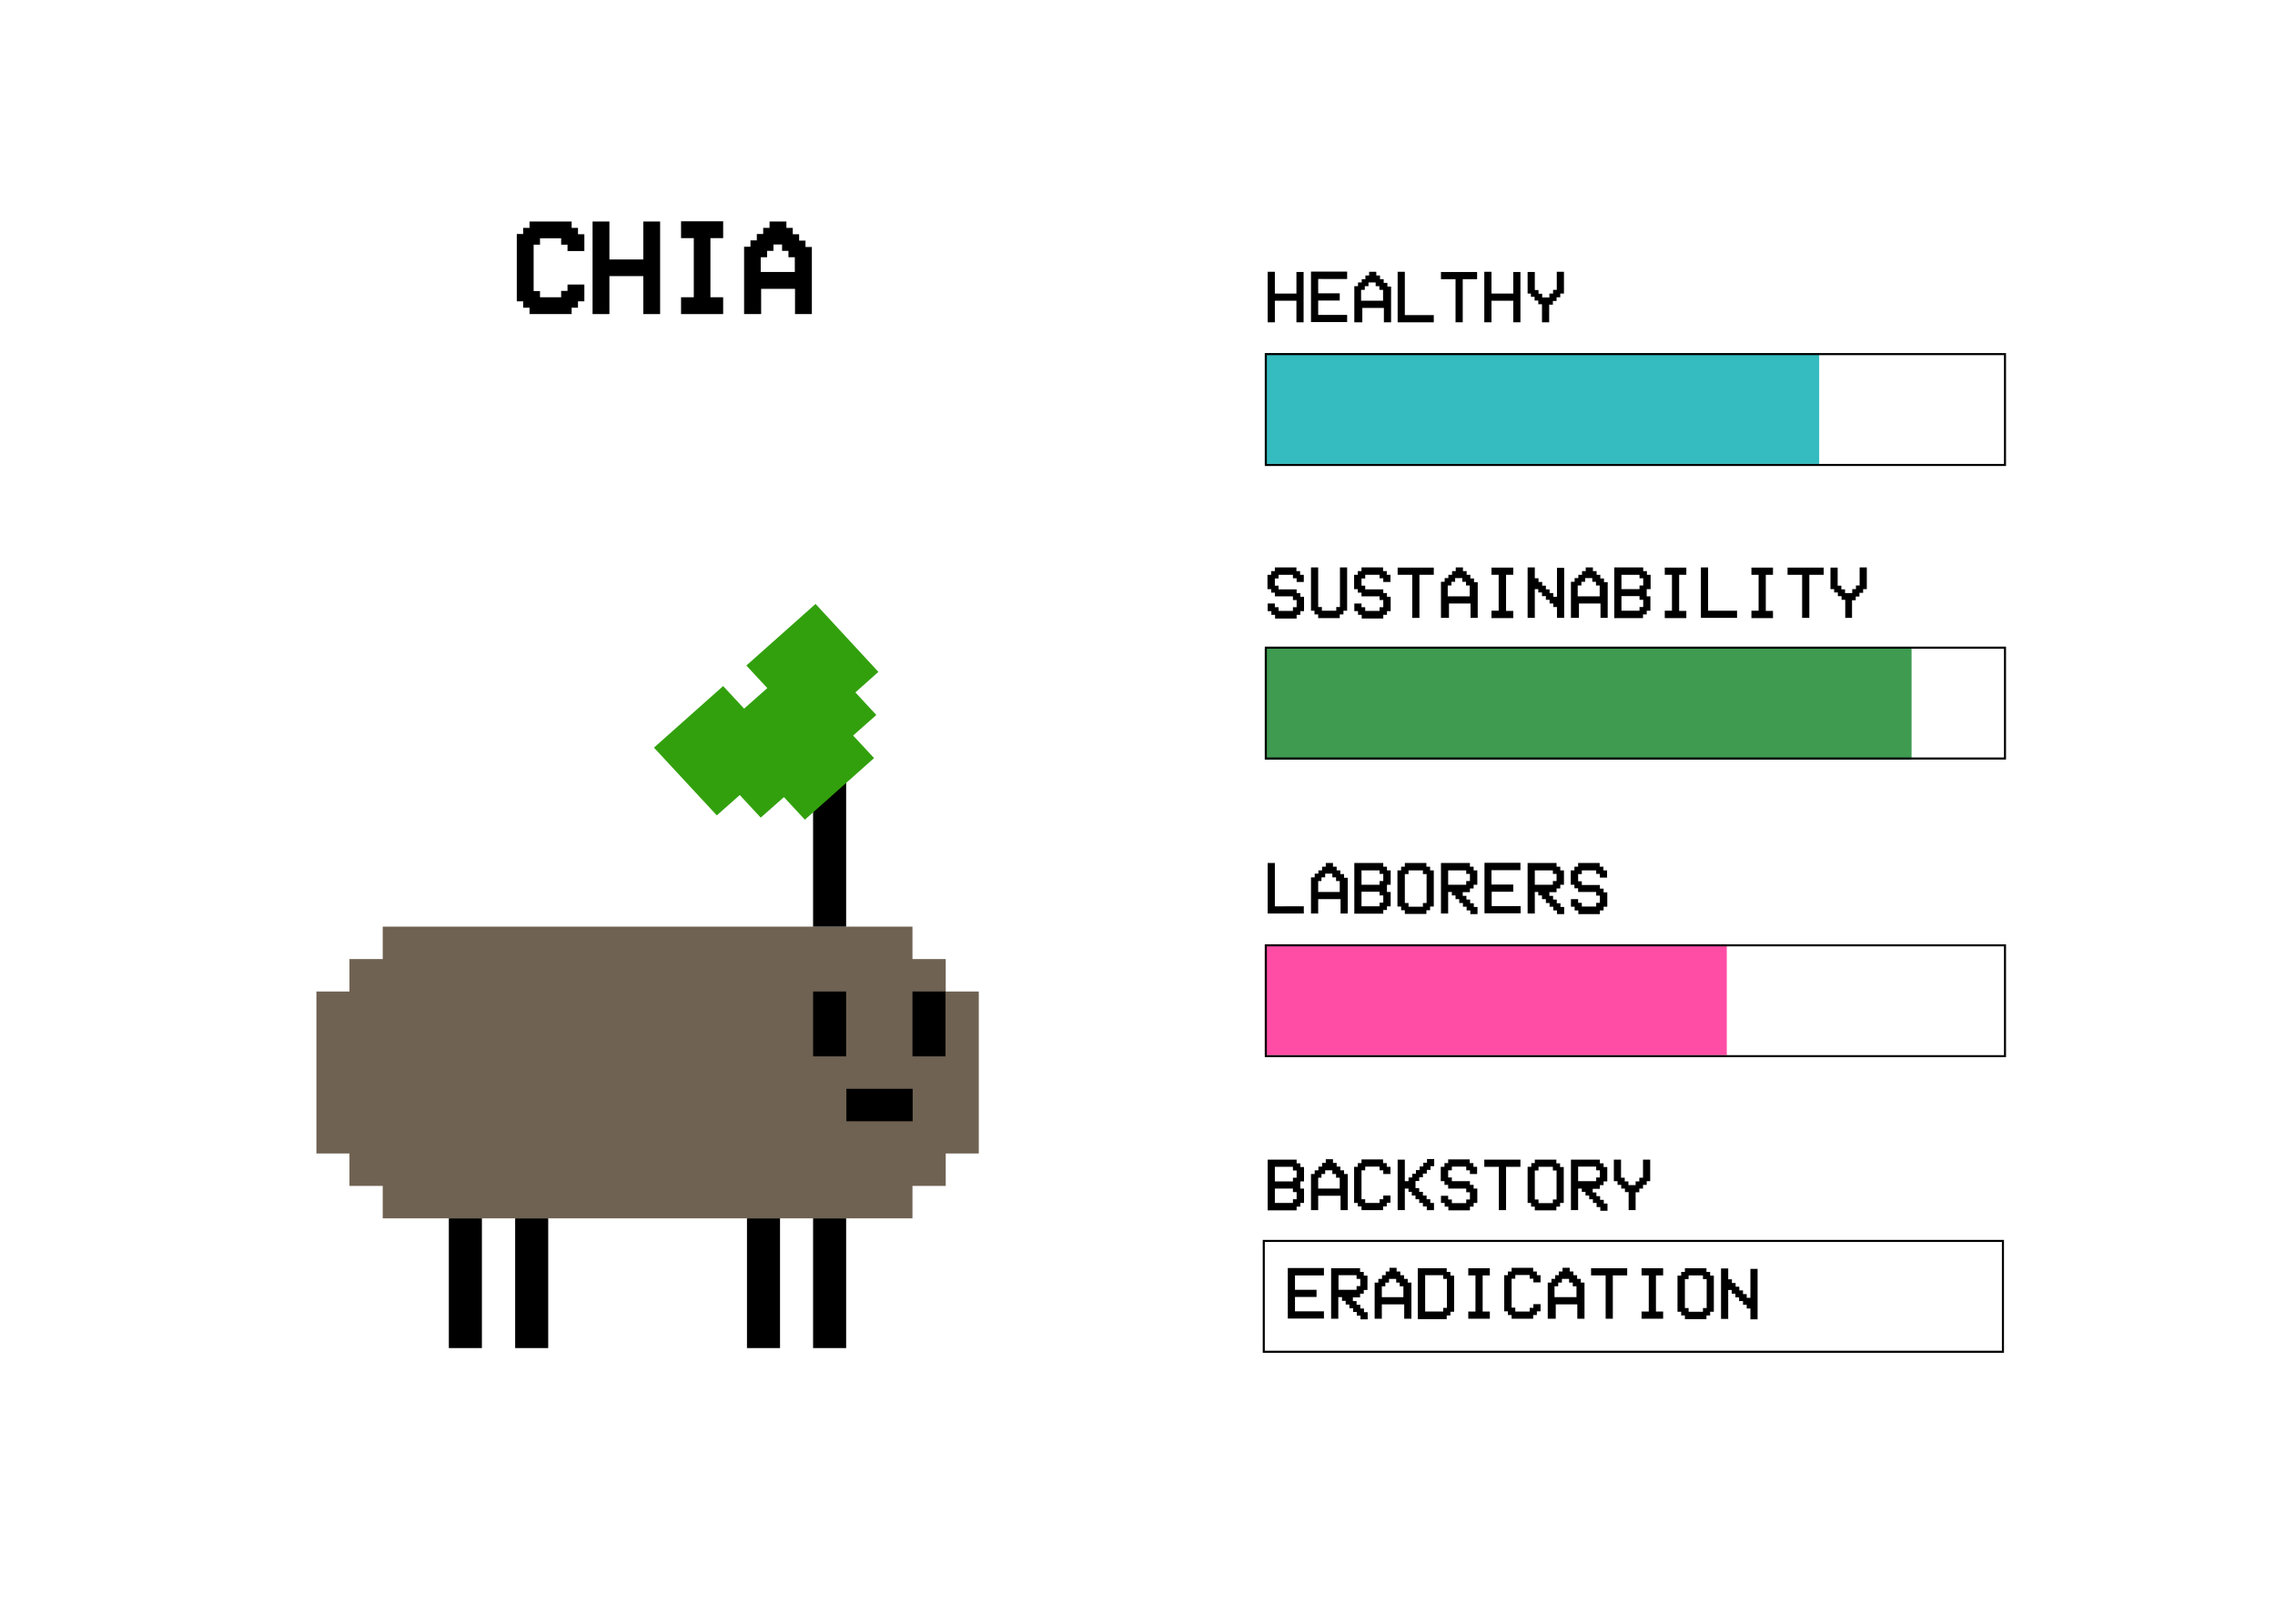 <?xml version="1.0" encoding="utf-8"?>
<!-- Generator: Adobe Illustrator 25.2.3, SVG Export Plug-In . SVG Version: 6.00 Build 0)  -->
<svg version="1.1" xmlns="http://www.w3.org/2000/svg" xmlns:xlink="http://www.w3.org/1999/xlink" x="0px" y="0px"
	 viewBox="0 0 1108 791" style="enable-background:new 0 0 1108 791;" xml:space="preserve">
<style type="text/css">
	.st0{fill:#A7B941;}
	.st1{fill:#E0E48D;}
	.st2{fill:#8A370F;}
	.st3{fill:#DA895E;}
	.st4{fill:#63240B;}
	.st5{opacity:0.51;fill:#606060;}
	.st6{fill:none;stroke:#EB1C24;stroke-width:10;stroke-miterlimit:10;}
	.st7{opacity:0.51;fill:#D8D8D8;}
	.st8{opacity:0.53;fill:#3E9B50;}
	.st9{opacity:0.53;fill:#F5C032;}
	.st10{opacity:0.53;fill:#E8222E;}
	.st11{opacity:0.53;fill:#FF8039;}
	.st12{fill:#35BCC0;}
	.st13{fill:#FF4DA6;}
	.st14{fill:#3E9B50;}
	.st15{fill:#FF8039;}
	.st16{fill:#E8222E;}
	.st17{fill:#F5C032;}
	.st18{fill:#305937;}
	.st19{fill:#133415;}
	.st20{fill:#608D62;}
	.st21{fill:#6F6252;}
	.st22{fill:#32A00D;}
	.st23{fill:#DC0000;}
	.st24{fill:#AE0002;}
	.st25{fill:#FF7A69;}
	.st26{fill:#426024;}
	.st27{fill:#649238;}
	.st28{fill:#D08333;}
	.st29{fill:#EAD1A4;}
	.st30{fill:#FFDE01;}
	.st31{stroke:#000000;stroke-width:2;stroke-miterlimit:10;}
	.st32{fill:none;stroke:#000000;stroke-miterlimit:10;}
</style>
<g id="layout">
</g>
<g id="FOOD">
	<rect x="616" y="316" class="st14" width="315" height="54"/>
	<rect x="616" y="172" class="st12" width="270" height="54"/>
	<rect x="616" y="460" class="st13" width="225" height="54"/>
	<g>
		<path d="M644.8,617.8v3.5h-14.1v7h10.5v3.5h-10.5v7h14.1v3.5h-17.6v-24.6H644.8z"/>
		<path d="M653.6,631.9h-1.8v10.5h-3.5v-24.6h14.1v1.8h1.8v1.8h1.8v7h-1.8v1.8h-1.8v1.8h-3.5v1.8h1.8v1.8h1.8v1.8h1.8v1.8h1.8v3.5
			h-3.5v-1.8h-1.8v-1.8h-1.8v-1.8h-1.8v-1.8h-1.8v-1.8h-1.8V631.9z M651.9,621.3v7h8.8v-1.8h1.8v-3.5h-1.8v-1.8H651.9z"/>
		<path d="M673,642.4h-3.5v-17.6h1.8v-1.8h1.8v-1.8h1.8v-1.8h1.8v-1.8h3.5v1.8h1.8v1.8h1.8v1.8h1.8v1.8h1.8v17.6h-3.5v-7H673V642.4z
			 M673,631.9h10.5v-5.3h-1.8v-1.8H680v-1.8h-3.5v1.8h-1.8v1.8H673V631.9z"/>
		<path d="M690.5,642.4v-24.6h14.1v1.8h1.8v1.8h1.8v17.6h-1.8v1.8h-1.8v1.8H690.5z M694.1,621.3v17.6h8.8v-1.8h1.8v-14.1h-1.8v-1.8
			H694.1z"/>
		<path d="M715.1,642.4v-3.5h3.5v-17.6h-3.5v-3.5h10.5v3.5h-3.5v17.6h3.5v3.5H715.1z"/>
		<path d="M738,638.9h7v-1.8h1.8v-1.8h3.5v3.5h-1.8v1.8h-1.8v1.8h-10.5v-1.8h-1.8v-1.8h-1.8v-17.6h1.8v-1.8h1.8v-1.8h10.5v1.8h1.8
			v1.8h1.8v3.5h-3.5v-1.8H745v-1.8h-7v1.8h-1.8v14.1h1.8V638.9z"/>
		<path d="M757.3,642.4h-3.5v-17.6h1.8v-1.8h1.8v-1.8h1.8v-1.8h1.8v-1.8h3.5v1.8h1.8v1.8h1.8v1.8h1.8v1.8h1.8v17.6h-3.5v-7h-10.5
			V642.4z M757.3,631.9h10.5v-5.3h-1.8v-1.8h-1.8v-1.8h-3.5v1.8h-1.8v1.8h-1.8V631.9z"/>
		<path d="M781.9,621.3h-7v-3.5h17.6v3.5h-7v21.1h-3.5V621.3z"/>
		<path d="M799.5,642.4v-3.5h3.5v-17.6h-3.5v-3.5h10.5v3.5h-3.5v17.6h3.5v3.5H799.5z"/>
		<path d="M820.6,619.6v-1.8h10.5v1.8h1.8v1.8h1.8v17.6h-1.8v1.8h-1.8v1.8h-10.5v-1.8h-1.8v-1.8h-1.8v-17.6h1.8v-1.8H820.6z
			 M829.4,621.3h-7v1.8h-1.8v14.1h1.8v1.8h7v-1.8h1.8v-14.1h-1.8V621.3z"/>
		<path d="M841.7,628.4v14.1h-3.5v-24.6h3.5v5.3h1.8v1.8h1.8v1.8h1.8v1.8h1.8v1.8h1.8v1.8h1.8v-14.1h3.5v24.6h-3.5v-5.3h-1.8v-1.8
			h-1.8v-1.8H847v-1.8h-1.8v-1.8h-1.8v-1.8H841.7z"/>
	</g>
	<g>
		<polygon class="st21" points="476.7,483 460.6,483 460.6,467.2 444.4,467.2 444.4,451.4 186.4,451.4 186.4,467.2 170.2,467.2 
			170.2,483 154.1,483 154.1,561.9 170.2,561.9 170.2,577.7 186.4,577.7 186.4,593.5 444.4,593.5 444.4,577.7 460.6,577.7 
			460.6,561.9 476.7,561.9 		"/>
		<rect x="396" y="483" width="16.1" height="31.6"/>
		<rect x="444.4" y="483" width="16.1" height="31.6"/>
		<rect x="412.2" y="530.4" width="32.3" height="15.8"/>
		<rect x="218.6" y="593.5" width="16.1" height="63.2"/>
		<rect x="396" y="593.5" width="16.1" height="63.2"/>
		<rect x="363.8" y="593.5" width="16.1" height="63.2"/>
		<rect x="250.9" y="593.5" width="16.1" height="63.2"/>
		<rect x="396" y="372.4" width="16.1" height="79"/>
		<polygon class="st22" points="363.5,324.2 373.7,335.2 362.4,345.2 352.2,334.2 318.5,364.2 349.1,397.2 360.3,387.3 370.5,398.3 
			381.8,388.3 392,399.3 425.7,369.3 415.5,358.3 426.8,348.3 416.6,337.3 427.8,327.3 397.2,294.2 		"/>
	</g>
</g>
<g id="top_lines">
	<g>
		<path class="st31" d="M262,145.8h12.3v-3.1h3.1v-3.1h6.2v6.2h-3.1v3.1h-3.1v3.1h-18.5v-3.1h-3.1v-3.1h-3.1v-30.8h3.1V112h3.1v-3.1
			h18.5v3.1h3.1v3.1h3.1v6.2h-6.2v-3.1h-3.1v-3.1H262v3.1h-3.1v24.6h3.1V145.8z"/>
		<path class="st31" d="M295.8,133.5V152h-6.2v-43.1h6.2v18.5h18.5v-18.5h6.2V152h-6.2v-18.5H295.8z"/>
		<path class="st31" d="M332.7,152v-6.2h6.2v-30.8h-6.2v-6.2h18.5v6.2H345v30.8h6.2v6.2H332.7z"/>
		<path class="st31" d="M369.6,152h-6.2v-30.8h3.1v-3.1h3.1v-3.1h3.1V112h3.1v-3.1h6.2v3.1h3.1v3.1h3.1v3.1h3.1v3.1h3.1V152h-6.2
			v-12.3h-18.5V152z M369.6,133.5h18.5v-9.2H385v-3.1h-3.1v-3.1h-6.2v3.1h-3.1v3.1h-3.1V133.5z"/>
	</g>
	<g>
		<path d="M617.4,589.5v-24.6h14.1v1.8h1.8v1.8h1.8v7h-1.8v3.5h1.8v7h-1.8v1.8h-1.8v1.8H617.4z M620.9,575.5h8.8v-1.8h1.8v-3.5h-1.8
			v-1.8h-8.8V575.5z M620.9,586h8.8v-1.8h1.8v-3.5h-1.8V579h-8.8V586z"/>
		<path d="M642,589.5h-3.5v-17.6h1.8v-1.8h1.8v-1.8h1.8v-1.8h1.8v-1.8h3.5v1.8h1.8v1.8h1.8v1.8h1.8v1.8h1.8v17.6h-3.5v-7H642V589.5z
			 M642,579h10.5v-5.3h-1.8v-1.8h-1.8v-1.8h-3.5v1.8h-1.8v1.8H642V579z"/>
		<path d="M664.9,586h7v-1.8h1.8v-1.8h3.5v3.5h-1.8v1.8h-1.8v1.8h-10.5v-1.8h-1.8V586h-1.8v-17.6h1.8v-1.8h1.8v-1.8h10.5v1.8h1.8
			v1.8h1.8v3.5h-3.5v-1.8h-1.8v-1.8h-7v1.8h-1.8v14.1h1.8V586z"/>
		<path d="M684.2,579v10.5h-3.5v-24.6h3.5v10.5h1.8v-1.8h1.8v-1.8h1.8v-1.8h1.8v-1.8h1.8v-1.8h1.8v-1.8h3.5v3.5h-1.8v1.8h-1.8v1.8
			H693v1.8h-1.8v1.8h-1.8v3.5h1.8v1.8h1.8v1.8h1.8v1.8h1.8v1.8h1.8v3.5h-3.5v-1.8H693V586h-1.8v-1.8h-1.8v-1.8h-1.8v-1.8H686V579
			H684.2z"/>
		<path d="M717.6,568.4h1.8v3.5h-3.5v-1.8h-1.8v-1.8h-7v1.8h-1.8v3.5h1.8v1.8h8.8v1.8h1.8v1.8h1.8v7h-1.8v1.8h-1.8v1.8h-10.5v-1.8
			h-1.8V586h-1.8v-3.5h3.5v1.8h1.8v1.8h7v-1.8h1.8v-3.5h-1.8V579h-8.8v-1.8h-1.8v-1.8h-1.8v-7h1.8v-1.8h1.8v-1.8h10.5v1.8h1.8V568.4
			z"/>
		<path d="M729.9,568.4h-7v-3.5h17.6v3.5h-7v21.1h-3.5V568.4z"/>
		<path d="M747.5,566.7v-1.8h10.5v1.8h1.8v1.8h1.8V586h-1.8v1.8h-1.8v1.8h-10.5v-1.8h-1.8V586H744v-17.6h1.8v-1.8H747.5z
			 M756.3,568.4h-7v1.8h-1.8v14.1h1.8v1.8h7v-1.8h1.8v-14.1h-1.8V568.4z"/>
		<path d="M770.4,579h-1.8v10.5h-3.5v-24.6h14.1v1.8h1.8v1.8h1.8v7h-1.8v1.8h-1.8v1.8h-3.5v1.8h1.8v1.8h1.8v1.8h1.8v1.8h1.8v3.5
			h-3.5v-1.8h-1.8V586h-1.8v-1.8h-1.8v-1.8h-1.8v-1.8h-1.8V579z M768.6,568.4v7h8.8v-1.8h1.8v-3.5h-1.8v-1.8H768.6z"/>
		<path d="M796.7,589.5h-3.5v-8.8h-1.8V579h-1.8v-1.8h-1.8v-1.8h-1.8v-10.5h3.5v8.8h1.8v1.8h1.8v1.8h3.5v-1.8h1.8v-1.8h1.8v-8.8h3.5
			v10.5H802v1.8h-1.8v1.8h-1.8v1.8h-1.8V589.5z"/>
	</g>
	<g>
		<path d="M633.2,280h1.8v3.5h-3.5v-1.8h-1.8V280h-7v1.8h-1.8v3.5h1.8v1.8h8.8v1.8h1.8v1.8h1.8v7h-1.8v1.8h-1.8v1.8h-10.5v-1.8h-1.8
			v-1.8h-1.8V294h3.5v1.8h1.8v1.8h7v-1.8h1.8v-3.5h-1.8v-1.8h-8.8v-1.8h-1.8V287h-1.8v-7h1.8v-1.8h1.8v-1.8h10.5v1.8h1.8V280z"/>
		<path d="M640.3,297.5h-1.8v-21.1h3.5v19.3h1.8v1.8h7v-1.8h1.8v-19.3h3.5v21.1h-1.8v1.8h-1.8v1.8H642v-1.8h-1.8V297.5z"/>
		<path d="M675.4,280h1.8v3.5h-3.5v-1.8h-1.8V280h-7v1.8h-1.8v3.5h1.8v1.8h8.8v1.8h1.8v1.8h1.8v7h-1.8v1.8h-1.8v1.8h-10.5v-1.8h-1.8
			v-1.8h-1.8V294h3.5v1.8h1.8v1.8h7v-1.8h1.8v-3.5h-1.8v-1.8h-8.8v-1.8h-1.8V287h-1.8v-7h1.8v-1.8h1.8v-1.8h10.5v1.8h1.8V280z"/>
		<path d="M687.7,280h-7v-3.5h17.6v3.5h-7V301h-3.5V280z"/>
		<path d="M705.3,301h-3.5v-17.6h1.8v-1.8h1.8V280h1.8v-1.8h1.8v-1.8h3.5v1.8h1.8v1.8h1.8v1.8h1.8v1.8h1.8V301h-3.5v-7h-10.5V301z
			 M705.3,290.5h10.5v-5.3h-1.8v-1.8h-1.8v-1.8h-3.5v1.8h-1.8v1.8h-1.8V290.5z"/>
		<path d="M726.4,301v-3.5h3.5V280h-3.5v-3.5H737v3.5h-3.5v17.6h3.5v3.5H726.4z"/>
		<path d="M747.5,287V301H744v-24.6h3.5v5.3h1.8v1.8h1.8v1.8h1.8v1.8h1.8v1.8h1.8v1.8h1.8v-14.1h3.5V301h-3.5v-5.3h-1.8V294h-1.8
			v-1.8h-1.8v-1.8H751v-1.8h-1.8V287H747.5z"/>
		<path d="M768.6,301h-3.5v-17.6h1.8v-1.8h1.8V280h1.8v-1.8h1.8v-1.8h3.5v1.8h1.8v1.8h1.8v1.8h1.8v1.8h1.8V301h-3.5v-7h-10.5V301z
			 M768.6,290.5h10.5v-5.3h-1.8v-1.8h-1.8v-1.8h-3.5v1.8h-1.8v1.8h-1.8V290.5z"/>
		<path d="M786.2,301v-24.6h14.1v1.8h1.8v1.8h1.8v7H802v3.5h1.8v7H802v1.8h-1.8v1.8H786.2z M789.7,287h8.8v-1.8h1.8v-3.5h-1.8V280
			h-8.8V287z M789.7,297.5h8.8v-1.8h1.8v-3.5h-1.8v-1.8h-8.8V297.5z"/>
		<path d="M810.8,301v-3.5h3.5V280h-3.5v-3.5h10.5v3.5h-3.5v17.6h3.5v3.5H810.8z"/>
		<path d="M828.4,301v-24.6h3.5v21.1h14.1v3.5H828.4z"/>
		<path d="M853,301v-3.5h3.5V280H853v-3.5h10.5v3.5H860v17.6h3.5v3.5H853z"/>
		<path d="M877.6,280h-7v-3.5h17.6v3.5h-7V301h-3.5V280z"/>
		<path d="M902.2,301h-3.5v-8.8h-1.8v-1.8h-1.8v-1.8h-1.8V287h-1.8v-10.5h3.5v8.8h1.8v1.8h1.8v1.8h3.5V287h1.8v-1.8h1.8v-8.8h3.5
			V287h-1.8v1.8h-1.8v1.8h-1.8v1.8h-1.8V301z"/>
	</g>
	<g>
		<path d="M620.9,146.5V157h-3.5v-24.6h3.5V143h10.5v-10.5h3.5V157h-3.5v-10.5H620.9z"/>
		<path d="M656.1,132.4v3.5H642v7h10.5v3.5H642v7h14.1v3.5h-17.6v-24.6H656.1z"/>
		<path d="M663.1,157h-3.5v-17.6h1.8v-1.8h1.8V136h1.8v-1.8h1.8v-1.8h3.5v1.8h1.8v1.8h1.8v1.8h1.8v1.8h1.8V157h-3.5v-7h-10.5V157z
			 M663.1,146.5h10.5v-5.3h-1.8v-1.8h-1.8v-1.8h-3.5v1.8h-1.8v1.8h-1.8V146.5z"/>
		<path d="M680.7,157v-24.6h3.5v21.1h14.1v3.5H680.7z"/>
		<path d="M708.8,136h-7v-3.5h17.6v3.5h-7V157h-3.5V136z"/>
		<path d="M726.4,146.5V157h-3.5v-24.6h3.5V143H737v-10.5h3.5V157H737v-10.5H726.4z"/>
		<path d="M754.5,157H751v-8.8h-1.8v-1.8h-1.8v-1.8h-1.8V143H744v-10.5h3.5v8.8h1.8v1.8h1.8v1.8h3.5V143h1.8v-1.8h1.8v-8.8h3.5V143
			h-1.8v1.8h-1.8v1.8h-1.8v1.8h-1.8V157z"/>
	</g>
	<g>
		<path d="M617.4,445v-24.6h3.5v21.1H635v3.5H617.4z"/>
		<path d="M642,445h-3.5v-17.6h1.8v-1.8h1.8V424h1.8v-1.8h1.8v-1.8h3.5v1.8h1.8v1.8h1.8v1.8h1.8v1.8h1.8V445h-3.5v-7H642V445z
			 M642,434.5h10.5v-5.3h-1.8v-1.8h-1.8v-1.8h-3.5v1.8h-1.8v1.8H642V434.5z"/>
		<path d="M659.6,445v-24.6h14.1v1.8h1.8v1.8h1.8v7h-1.8v3.5h1.8v7h-1.8v1.8h-1.8v1.8H659.6z M663.1,431h8.8v-1.8h1.8v-3.5h-1.8V424
			h-8.8V431z M663.1,441.5h8.8v-1.8h1.8v-3.5h-1.8v-1.8h-8.8V441.5z"/>
		<path d="M684.2,422.2v-1.8h10.5v1.8h1.8v1.8h1.8v17.6h-1.8v1.8h-1.8v1.8h-10.5v-1.8h-1.8v-1.8h-1.8V424h1.8v-1.8H684.2z M693,424
			h-7v1.8h-1.8v14.1h1.8v1.8h7v-1.8h1.8v-14.1H693V424z"/>
		<path d="M707.1,434.5h-1.8V445h-3.5v-24.6h14.1v1.8h1.8v1.8h1.8v7h-1.8v1.8h-1.8v1.8h-3.5v1.8h1.8v1.8h1.8v1.8h1.8v1.8h1.8v3.5
			h-3.5v-1.8h-1.8v-1.8h-1.8v-1.8h-1.8V438h-1.8v-1.8h-1.8V434.5z M705.3,424v7h8.8v-1.8h1.8v-3.5h-1.8V424H705.3z"/>
		<path d="M740.5,420.4v3.5h-14.1v7H737v3.5h-10.5v7h14.1v3.5h-17.6v-24.6H740.5z"/>
		<path d="M749.3,434.5h-1.8V445H744v-24.6h14.1v1.8h1.8v1.8h1.8v7h-1.8v1.8h-1.8v1.8h-3.5v1.8h1.8v1.8h1.8v1.8h1.8v1.8h1.8v3.5
			h-3.5v-1.8h-1.8v-1.8h-1.8v-1.8h-1.8V438H751v-1.8h-1.8V434.5z M747.5,424v7h8.8v-1.8h1.8v-3.5h-1.8V424H747.5z"/>
		<path d="M780.9,424h1.8v3.5h-3.5v-1.8h-1.8V424h-7v1.8h-1.8v3.5h1.8v1.8h8.8v1.8h1.8v1.8h1.8v7h-1.8v1.8h-1.8v1.8h-10.5v-1.8h-1.8
			v-1.8h-1.8V438h3.5v1.8h1.8v1.8h7v-1.8h1.8v-3.5h-1.8v-1.8h-8.8v-1.8h-1.8V431h-1.8v-7h1.8v-1.8h1.8v-1.8h10.5v1.8h1.8V424z"/>
	</g>
	<rect x="616.5" y="172.5" class="st32" width="360" height="54"/>
	<rect x="616.5" y="315.5" class="st32" width="360" height="54"/>
	<rect x="616.5" y="460.5" class="st32" width="360" height="54"/>
	<rect x="615.5" y="604.5" class="st32" width="360" height="54"/>
</g>
</svg>
